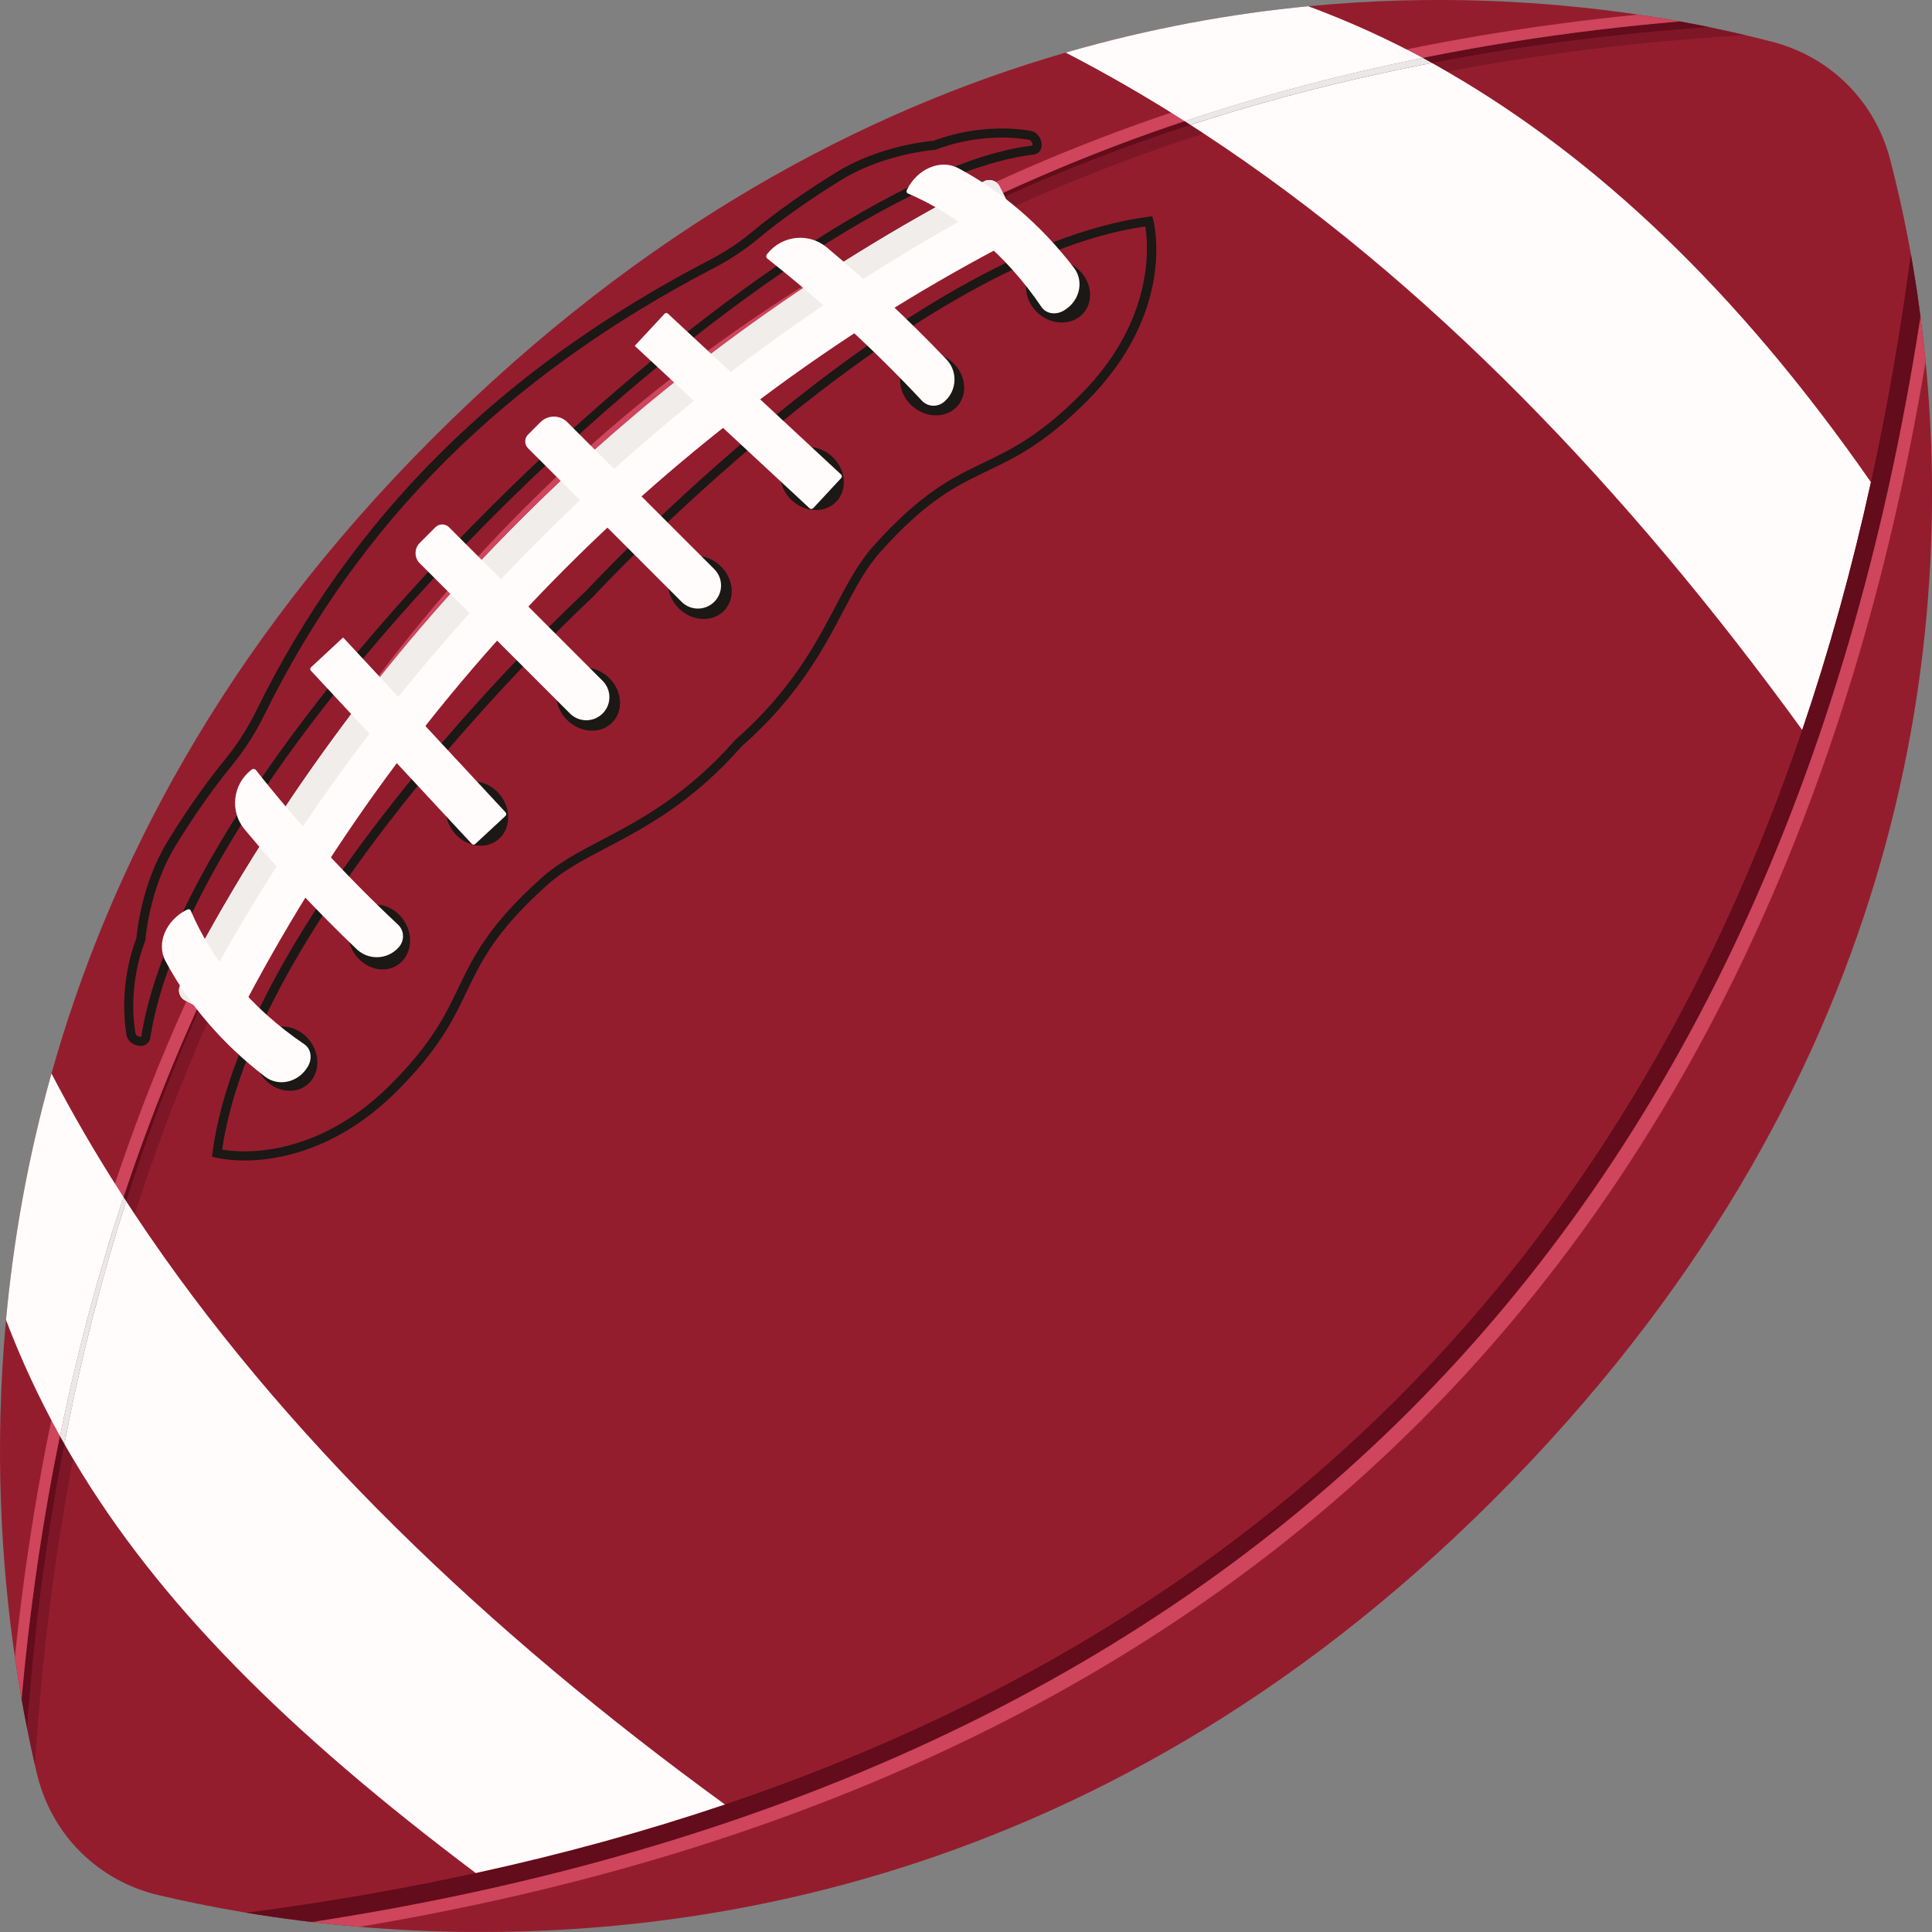 <svg id="_лой_2" xmlns="http://www.w3.org/2000/svg" width="1080" height="1080" viewBox="0 0 1080 1080"><rect x="0" y="0" width="1080" height="1080" fill="#808080" stroke="none"/><g id="Rugby02_88735734"><g id="Rugby02_88735734-2"><path d="M88.47 1059.36c13.65 3.23 29.73 6.59 47.87 9.65.47.07.9.14 1.35.23.0.0.02.02.04.0 2.37.4 4.76.77 7.22 1.15 5.33.84 10.85 1.65 16.54 2.39.0.0.02.02.04.0 4.15.59 8.46 1.13 12.81 1.63l.02.02c8.55 1.01 17.41 1.92 26.55 2.69 159.03 13.45 408.07-12.92 634.03-238.87 231.45-231.45 256.76-478.82 241.5-635.97.02-.02.04-.04.0-.07-.83-8.69-1.8-17.1-2.86-25.2-.54-4.17-1.11-8.26-1.69-12.25v-.04c-.83-5.39-1.63-10.65-2.51-15.77-.38-2.35-.79-4.63-1.19-6.9-.07-.43-.16-.84-.23-1.28-3.61-19.88-7.6-37.27-11.41-51.79-8.46-32.32-33.21-57.07-65.53-65.53-2.77-.72-5.66-1.46-8.62-2.19-2.16-.54-4.38-1.08-6.66-1.6-.59-.16-1.2-.31-1.81-.45-5.86-1.36-12.04-2.73-18.54-4.06.0.0-.04.0-.05-.02-5.28-1.08-10.76-2.14-16.45-3.16-7.38-1.35-15.12-2.62-23.21-3.81-50.39-7.45-113.44-11.51-184.3-4.67l-.02-.02c-42.7 4.11-88.25 12.2-135.6 25.92-112.66 32.62-235.41 97.09-353.98 215.67C124.36 362.46 60.82 486.1 28.78 600.09c-13.49 48.02-21.43 94.32-25.42 137.76-6.74 72.88-2.44 137.56 4.96 188.51 1.17 8.17 2.44 15.99 3.75 23.41.99 5.69 2.03 11.16 3.07 16.36l-.02.02c1.35 6.74 2.69 13.11 4.06 19.08l.38 1.67c.36 1.58.72 3.13 1.08 4.63.18.72.34 1.42.54 2.12 8.6 32.85 34.13 57.84 67.29 65.71z" fill="#941d2d"/><g opacity=".4"><path d="M19.56 986.89C55.76 411.88 411.05 53.21 975.72 19.67c-.59-.16-1.2-.31-1.81-.45-5.86-1.36-12.04-2.73-18.54-4.06C458.42 49.96 126.53 339.13 36.02 807.15c-.74 3.83-1.46 7.63-2.17 11.48-.72 3.84-1.4 7.69-2.07 11.55-.68 3.88-1.35 7.74-1.98 11.64-.65 3.88-1.26 7.76-1.89 11.66-4.04 25.96-7.36 52.42-9.97 79.38-.36 3.66-.7 7.31-1.02 10.98-.02.2-.02.38-.04.57-.36 3.99-.7 7.99-1.02 12.02-.07.79-.13 1.56-.16 2.35-.22 2.44-.4 4.89-.56 7.35l-.02.02c1.35 6.74 2.69 13.11 4.06 19.08l.38 1.67z" fill="#5b101d"/></g><path d="M161.52 1072.77c4.15.59 8.46 1.13 12.81 1.63l.02.02c8.55 1.01 17.41 1.92 26.55 2.69 247.05-41.33 446.06-135.98 592.31-281.84l.86-.86c146.18-146.18 241.01-345.12 282.34-592.14.02-.02.04-.04.0-.07-.83-8.69-1.8-17.1-2.86-25.2-.54-4.17-1.11-8.26-1.69-12.25-75.71 527.49-381.81 832.82-910.35 908.02z" fill="#ce455c"/><path d="M795.28 32.37l.02.02c1.72.93 3.43 1.85 5.12 2.82.9-.18 1.81-.34 2.73-.5 2.34-.47 4.69-.92 7.08-1.33 3.36-.63 6.74-1.24 10.13-1.83 3.38-.61 6.75-1.19 10.17-1.76.25-.04.49-.09.75-.11 3.68-.63 7.42-1.24 11.17-1.8.36-.07.76-.14 1.15-.18 3.75-.63 7.54-1.19 11.33-1.74.22-.04.43-.07.66-.09 3.54-.52 7.11-1.04 10.67-1.51 3.58-.52 7.17-.99 10.78-1.44 2.28-.31 4.54-.59 6.83-.86 2.75-.34 5.5-.68 8.28-.99 4.1-.5 8.21-.95 12.36-1.4.14-.04.31-.05.49-.05 4.04-.45 8.12-.86 12.22-1.26 5.57-.54 11.17-1.08 16.83-1.53 6.99-.63 14.03-1.17 21.11-1.67.04.0.11.0.16-.02-5.28-1.08-10.76-2.14-16.45-3.16-12.14 1.04-24.2 2.25-36.18 3.59-3.36.38-6.74.77-10.11 1.2-2.55.29-5.07.61-7.6.92-3.5.45-7.01.9-10.47 1.38-.75.11-1.49.2-2.21.31-2.51.32-4.99.68-7.47 1.04-2.33.32-4.65.66-6.99 1.02-9.09 1.33-18.12 2.78-27.12 4.31-3.25.56-6.52 1.13-9.77 1.72-3.93.7-7.85 1.42-11.75 2.16-.81.16-1.62.32-2.41.47-3.16.61-6.29 1.22-9.43 1.85-.68.14-1.38.27-2.07.41z" fill="#630c1b"/><path d="M70.54 671.5C165.96 373.92 372.65 165.08 665.5 69.82c-.25-.18-.49-.34-.75-.5-.83-.54-1.67-1.06-2.48-1.58-23.66 7.89-46.76 16.54-69.3 25.97-119.47 49.88-223.6 121-309.61 211.39-95.55 100.47-167.65 223.48-214.3 364.08.49.77.99 1.53 1.49 2.32z" fill="#630c1b"/><path d="M12.07 949.76c.99 5.69 2.03 11.16 3.07 16.36.16-2.46.34-4.9.56-7.35.04-.79.09-1.56.16-2.35.32-4.02.67-8.03 1.02-12.02.02-.2.02-.38.04-.57.32-3.66.66-7.31 1.02-10.98 2.6-26.96 5.93-53.42 9.97-79.38.63-3.9 1.24-7.78 1.89-11.66.63-3.9 1.29-7.76 1.98-11.64.66-3.86 1.35-7.71 2.07-11.55.72-3.84 1.44-7.65 2.17-11.48-.41-.7-.81-1.38-1.2-2.1l-.04-.04c-.43-.75-.86-1.54-1.28-2.32-.77 3.79-1.54 7.58-2.28 11.41-.99 4.98-1.94 9.95-2.84 14.98-.57 3.02-1.11 6.04-1.63 9.07-.02.13-.05.27-.05.41-.63 3.54-1.24 7.1-1.83 10.67-.56 3.29-1.1 6.56-1.6 9.86-.59 3.57-1.13 7.17-1.67 10.76-.41 2.68-.79 5.35-1.17 8.03-.38 2.57-.74 5.12-1.08 7.69-2.93 21.11-5.34 42.52-7.28 64.18z" fill="#630c1b"/><path d="M12.07 949.76c1.94-21.66 4.35-43.08 7.28-64.18.34-2.57.7-5.15 1.08-7.69.38-2.68.75-5.35 1.17-8.03.54-3.59 1.08-7.19 1.67-10.76.5-3.31 1.04-6.57 1.6-9.86.59-3.57 1.19-7.15 1.83-10.67.0-.14.04-.29.05-.41.52-3.04 1.06-6.05 1.63-9.07.9-5.03 1.85-10.01 2.84-14.98.74-3.83 1.49-7.63 2.28-11.41 40.38-196.91 125.13-366.48 249.85-497.6 86.01-90.39 190.14-161.51 309.61-211.39 104.24-43.56 220.3-70.95 345.9-81.73-7.38-1.35-15.12-2.62-23.21-3.81-118.81 11.75-228.85 38.58-328.17 80.06-119.45 49.9-223.6 121-309.59 211.41C126.68 458.62 34.18 674.15 8.32 926.36c1.17 8.17 2.44 15.99 3.75 23.41z" fill="#ce455c"/><path d="M662.26 67.74c.81.52 1.65 1.04 2.48 1.58.27.16.5.32.75.5 43.13-14.03 88.13-25.62 134.92-34.62-1.69-.97-3.41-1.9-5.14-2.84-45.97 9.29-90.37 21.07-133.02 35.37z" fill="#e8e8e8"/><path d="M800.42 35.21c-46.79 9-91.79 20.59-134.92 34.62 1.72 1.08 3.45 2.23 5.17 3.34.75.47 1.49.95 2.21 1.46 125.17 82.09 237.04 199.07 334.58 333.43 15.05-44.22 27.77-90 38.41-138.5-75.48-108.57-154.45-181.57-235.78-228.85-1.02-.63-2.07-1.24-3.13-1.8-1.26-.75-2.53-1.49-3.81-2.19l-.04-.04c-.9-.5-1.8-1.01-2.69-1.47z" fill="#fffcfb"/><path d="M595.73 29.41c22.56 11.64 44.75 24.45 66.54 38.33 42.64-14.3 87.05-26.08 133.02-35.37-20.64-11.12-41.87-20.68-63.93-28.87l-.02-.02c-42.7 4.11-88.25 12.2-135.6 25.92z" fill="#fffcfb"/><path d="M137.72 1069.24c2.37.4 4.76.77 7.22 1.15 5.33.84 10.85 1.65 16.54 2.39.0.0.02.02.04.0 4.15.59 8.46 1.13 12.81 1.63l.02.02c256.57-39.46 462.6-135.24 612.88-285.13l.86-.86c149.97-149.97 245.9-355.47 285.47-611.43-.54-4.17-1.11-8.26-1.69-12.25v-.04c-.83-5.39-1.63-10.65-2.51-15.77-.38-2.35-.79-4.63-1.19-6.9-5.84 43.81-13.24 86.13-22.18 126.91-10.63 48.5-23.48 94.86-38.53 139.09-101.51 298.56-303.02 499.54-602.21 600.67-44.3 14.95-90.71 27.74-139.3 38.32-41.21 8.98-83.96 16.38-128.22 22.2z" fill="#630c1b"/><path d="M36.02 807.15c9.09-47.06 20.62-92.29 34.52-135.66-.5-.79-1.01-1.54-1.49-2.32-14.24 42.91-26.12 87.48-35.55 133.52.41.77.84 1.56 1.28 2.32l.04.04c.39.72.79 1.4 1.2 2.1z" fill="#e8e8e8"/><path d="M33.5 802.7c9.43-46.04 21.3-90.61 35.55-133.52-.56-.84-1.08-1.69-1.63-2.53-13.99-21.79-26.91-43.97-38.64-66.55-13.49 48.02-21.43 94.32-25.42 137.76 8.51 22.38 18.52 43.88 30.14 64.85z" fill="#fffcfb"/><path d="M265.94 1047.03c48.59-10.58 95.01-23.37 139.3-38.32-132.53-96.32-248.05-206.63-329.86-329.82-.27-.45-.57-.9-.88-1.35-1.33-2.01-2.64-4.04-3.97-6.05-13.9 43.36-25.44 88.59-34.52 135.66 1.29 2.34 2.66 4.67 4.02 6.97.5.86 1.01 1.72 1.53 2.57 47.15 79.16 118.65 150.84 224.38 230.34z" fill="#fffcfb"/><path d="M136.73 648.71c-9.83.0-15.82-1.54-16.07-1.6l-2.17-.57.3-2.22c18.2-137.41 207.15-312.47 209.06-314.22 1.6-1.76 176.67-190.71 314.06-208.91l2.23-.29.57 2.18c.54 2.07 12.7 51.35-37.19 101.23-23.66 23.67-39.88 31.44-55.56 38.95-17.44 8.36-33.91 16.26-59.99 45.46-7.96 8.91-13.7 19.83-20.35 32.47-11.27 21.44-25.3 48.14-57.03 76.04-27.68 31.51-54.37 45.53-75.82 56.8-12.64 6.65-23.56 12.39-32.47 20.34-29.19 26.09-37.09 42.56-45.45 60-7.52 15.68-15.29 31.89-38.95 55.56-33.75 33.75-67.85 38.79-85.17 38.79zm-12.58-6.08c2.44.43 6.81.99 12.58.99 16.53.0 49.12-4.85 81.57-37.3 23.05-23.05 30.63-38.87 37.97-54.16 8.21-17.12 16.7-34.83 46.65-61.58 9.37-8.38 20.55-14.25 33.49-21.05 21.08-11.08 47.3-24.87 74.6-55.9 31.25-27.52 45.04-53.74 56.12-74.82 6.8-12.94 12.68-24.11 21.05-33.49 26.75-29.95 44.46-38.44 61.58-46.65 15.3-7.34 31.12-14.92 54.16-37.97 41.91-41.91 37.96-84.16 36.3-94.15-135.22 19.8-307.05 205.25-308.78 207.13-2.03 1.88-187.5 173.72-207.28 308.95z" fill="#1b1815"/><path d="M78.51 584.68c-3.25.0-7.05-2.24-7.75-5.99-.84-4.44-4.48-27.87 5.53-54.35.3-3.66 2.91-30.38 17.4-54.05 12.99-21.23 24.53-36.46 31.91-45.49 6.91-8.45 12.83-17.65 17.59-27.35 53.36-108.74 136.34-191.24 253.67-252.21 8.5-4.42 16.51-9.74 23.8-15.79 13.03-10.84 29.8-22.68 47.22-33.34 23.68-14.5 50.39-17.11 54.06-17.41 15.04-5.68 29.05-6.88 38.19-6.88 7.79.0 13.47.85 16.16 1.36 3.85.72 6.11 4.75 6 8.06-.1 2.83-1.88 4.86-4.55 5.18C438.89 102.71 110.4 410.52 83.99 580.24c-.42 2.69-2.57 4.44-5.47 4.44zM560.12 76.89c-8.78.0-22.28 1.16-36.72 6.68l-.73.17c-.28.02-28.29 2.1-52.13 16.7-17.22 10.54-33.77 22.22-46.63 32.92-7.57 6.29-15.88 11.8-24.71 16.39-116.33 60.45-198.58 142.21-251.44 249.94-4.93 10.05-11.06 19.58-18.22 28.33-7.29 8.91-18.67 23.93-31.51 44.92-14.6 23.85-16.68 51.86-16.7 52.14l-.16.73c-9.69 25.34-6.21 47.72-5.41 51.94.19 1.02 1.67 1.85 2.76 1.85.28.0.43-.05.46-.08C105.61 408.28 437.05 97.81 577.13 81.36c.08-.07.17-.77-.25-1.69-.37-.82-.97-1.4-1.54-1.51-2.52-.47-7.84-1.27-15.22-1.27z" fill="#1b1815"/><path d="M103.52 559.3c1.76.9 3.54 1.81 5.3 2.71 5.41 2.75 10.8 5.51 16.2 8.26 3.11 1.56 6.92.34 8.51-2.77 96.14-185.81 247.57-337.24 433.38-433.38 3.11-1.6 4.33-5.41 2.77-8.51-2.75-5.41-5.51-10.8-8.26-16.2-.9-1.76-1.81-3.54-2.71-5.3-1.6-3.14-5.44-4.4-8.59-2.77C357.44 201.01 200.41 358.05 100.75 550.72c-1.63 3.14-.38 6.99 2.77 8.59z" fill="#fffcfb"/><path d="M103.52 559.3c1.76.9 3.54 1.81 5.3 2.71.68-.54 1.24-1.24 1.69-2.05C211.65 369.11 368.51 212.26 559.37 111.11c.81-.45 1.51-1.01 2.05-1.69-.9-1.76-1.81-3.54-2.71-5.3-1.6-3.14-5.44-4.4-8.59-2.77C357.44 201.01 200.41 358.05 100.75 550.72c-1.63 3.14-.38 6.99 2.77 8.59z" fill="#f0edeb"/><path d="M580.76 175.48c7.93 6.67 19.15 6.39 25.06-.64 5.91-7.02 4.27-18.12-3.66-24.8-7.93-6.67-19.15-6.39-25.06.64-5.91 7.02-4.27 18.12 3.66 24.8z" fill="#1b1815"/><path d="M510.37 227.37c7.93 6.67 19.15 6.39 25.06-.64 5.91-7.02 4.27-18.12-3.66-24.8-7.93-6.67-19.15-6.39-25.06.64-5.91 7.02-4.27 18.12 3.66 24.8z" fill="#1b1815"/><path d="M442.56 279.61c7.56 7.08 18.78 7.4 25.06.7 6.27-6.7 5.23-17.87-2.33-24.96-7.56-7.08-18.78-7.4-25.06-.7-6.28 6.7-5.23 17.87 2.33 24.96z" fill="#1b1815"/><path d="M379.88 340.5c7.56 7.08 18.78 7.4 25.06.7 6.28-6.7 5.23-17.87-2.33-24.96-7.56-7.08-18.78-7.4-25.06-.7-6.27 6.7-5.23 17.87 2.33 24.96z" fill="#1b1815"/><path d="M317.46 402.92c7.56 7.09 18.78 7.4 25.06.7 6.27-6.7 5.23-17.87-2.33-24.96-7.56-7.09-18.78-7.4-25.06-.7-6.28 6.7-5.23 17.87 2.33 24.96z" fill="#1b1815"/><path d="M253.54 465.03c6.39 8.16 17.43 10.18 24.65 4.52 7.22-5.66 7.9-16.86 1.51-25.02-6.39-8.16-17.43-10.18-24.65-4.52s-7.9 16.86-1.51 25.02z" fill="#1b1815"/><path d="M198.13 533.04c5.77 8.61 16.63 11.44 24.25 6.32 7.62-5.11 9.12-16.24 3.35-24.84-5.77-8.61-16.63-11.44-24.25-6.32-7.62 5.11-9.12 16.24-3.35 24.84z" fill="#1b1815"/><path d="M146.86 602.04c6.4 8.15 17.44 10.17 24.66 4.51 7.22-5.67 7.89-16.87 1.49-25.02-6.4-8.15-17.44-10.17-24.66-4.5-7.22 5.67-7.89 16.87-1.49 25.02z" fill="#1b1815"/><path d="M399.29 336.42h0c5.04-5.04 5.04-13.22.0-18.26l-82.17-82.17c-4.14-4.14-10.86-4.14-15 0l-6.92 6.92c-2.12 2.12-2.12 5.57.0 7.69l85.82 85.82c5.04 5.04 13.22 5.04 18.26.0z" fill="#fffcfb"/><path d="M336.87 398.85h0c5.04-5.04 5.04-13.22.0-18.26l-85.85-85.85c-2.11-2.11-5.53-2.11-7.63.0l-8.74 8.74c-3.15 3.15-3.15 8.26.0 11.41l83.96 83.96c5.04 5.04 13.22 5.04 18.26.0z" fill="#fffcfb"/><path d="M216.75 347.09h22.98c.79.0 1.42.64 1.42 1.42v132.13c0 .72-.58 1.3-1.3 1.3h-24.25c-.15.0-.28-.12-.28-.28V348.51c0-.79.64-1.42 1.42-1.42z" transform="translate(677.57 562.9) rotate(137.11)" fill="#fffcfb"/><path d="M222.63 529.82c.07-.08.15-.16.22-.24 3.39-3.68 3.21-9.35-.35-12.68-28.65-26.86-55.19-55.74-79.42-86.4-.59-.75-1.69-.86-2.46-.25l-.26.2c-10.28 8.11-12.05 23.11-3.58 33.24 19.56 23.41 40.45 45.75 62.6 66.89 6.63 6.33 17.11 5.92 23.24-.76z" fill="#fffcfb"/><path d="M171.71 596.81c.06-.1.13-.2.19-.3 2.9-4.54 2.05-10.17-1.73-12.74-29.59-20-51.5-46.44-63.59-74.83-.29-.67-1.19-.86-2.03-.43l-.28.15c-11.21 5.59-17.15 18.47-11.77 28.57 12.69 23.87 31.56 46.14 55.62 64.6 7.54 5.8 18.38 3.27 23.59-5.02z" fill="#fffcfb"/><path d="M400.36 162.33h24.25c.72.0 1.3.58 1.3 1.3v132.13c0 .79-.64 1.42-1.42 1.42h-22.98c-.79.0-1.42-.64-1.42-1.42V162.61c0-.15.12-.28.28-.28z" transform="translate(-36.41 375.99) rotate(-47.11)" fill="#fffcfb"/><path d="M528.3 224.15c-.08.07-.16.15-.24.22-3.68 3.39-9.35 3.21-12.68-.35-26.85-28.65-55.74-55.19-86.4-79.42-.75-.59-.86-1.69-.25-2.46l.2-.26c8.11-10.28 23.11-12.05 33.24-3.58 23.41 19.56 45.75 40.45 66.89 62.6 6.33 6.63 5.92 17.11-.76 23.24z" fill="#fffcfb"/><path d="M595.29 173.23c-.1.06-.2.13-.3.19-4.54 2.9-10.17 2.05-12.74-1.73-20-29.59-46.44-51.5-74.83-63.59-.67-.29-.86-1.19-.43-2.03.05-.09.1-.19.15-.28 5.59-11.21 18.47-17.15 28.57-11.77 23.87 12.69 46.14 31.56 64.6 55.62 5.8 7.54 3.27 18.38-5.02 23.59z" fill="#fffcfb"/></g></g></svg>